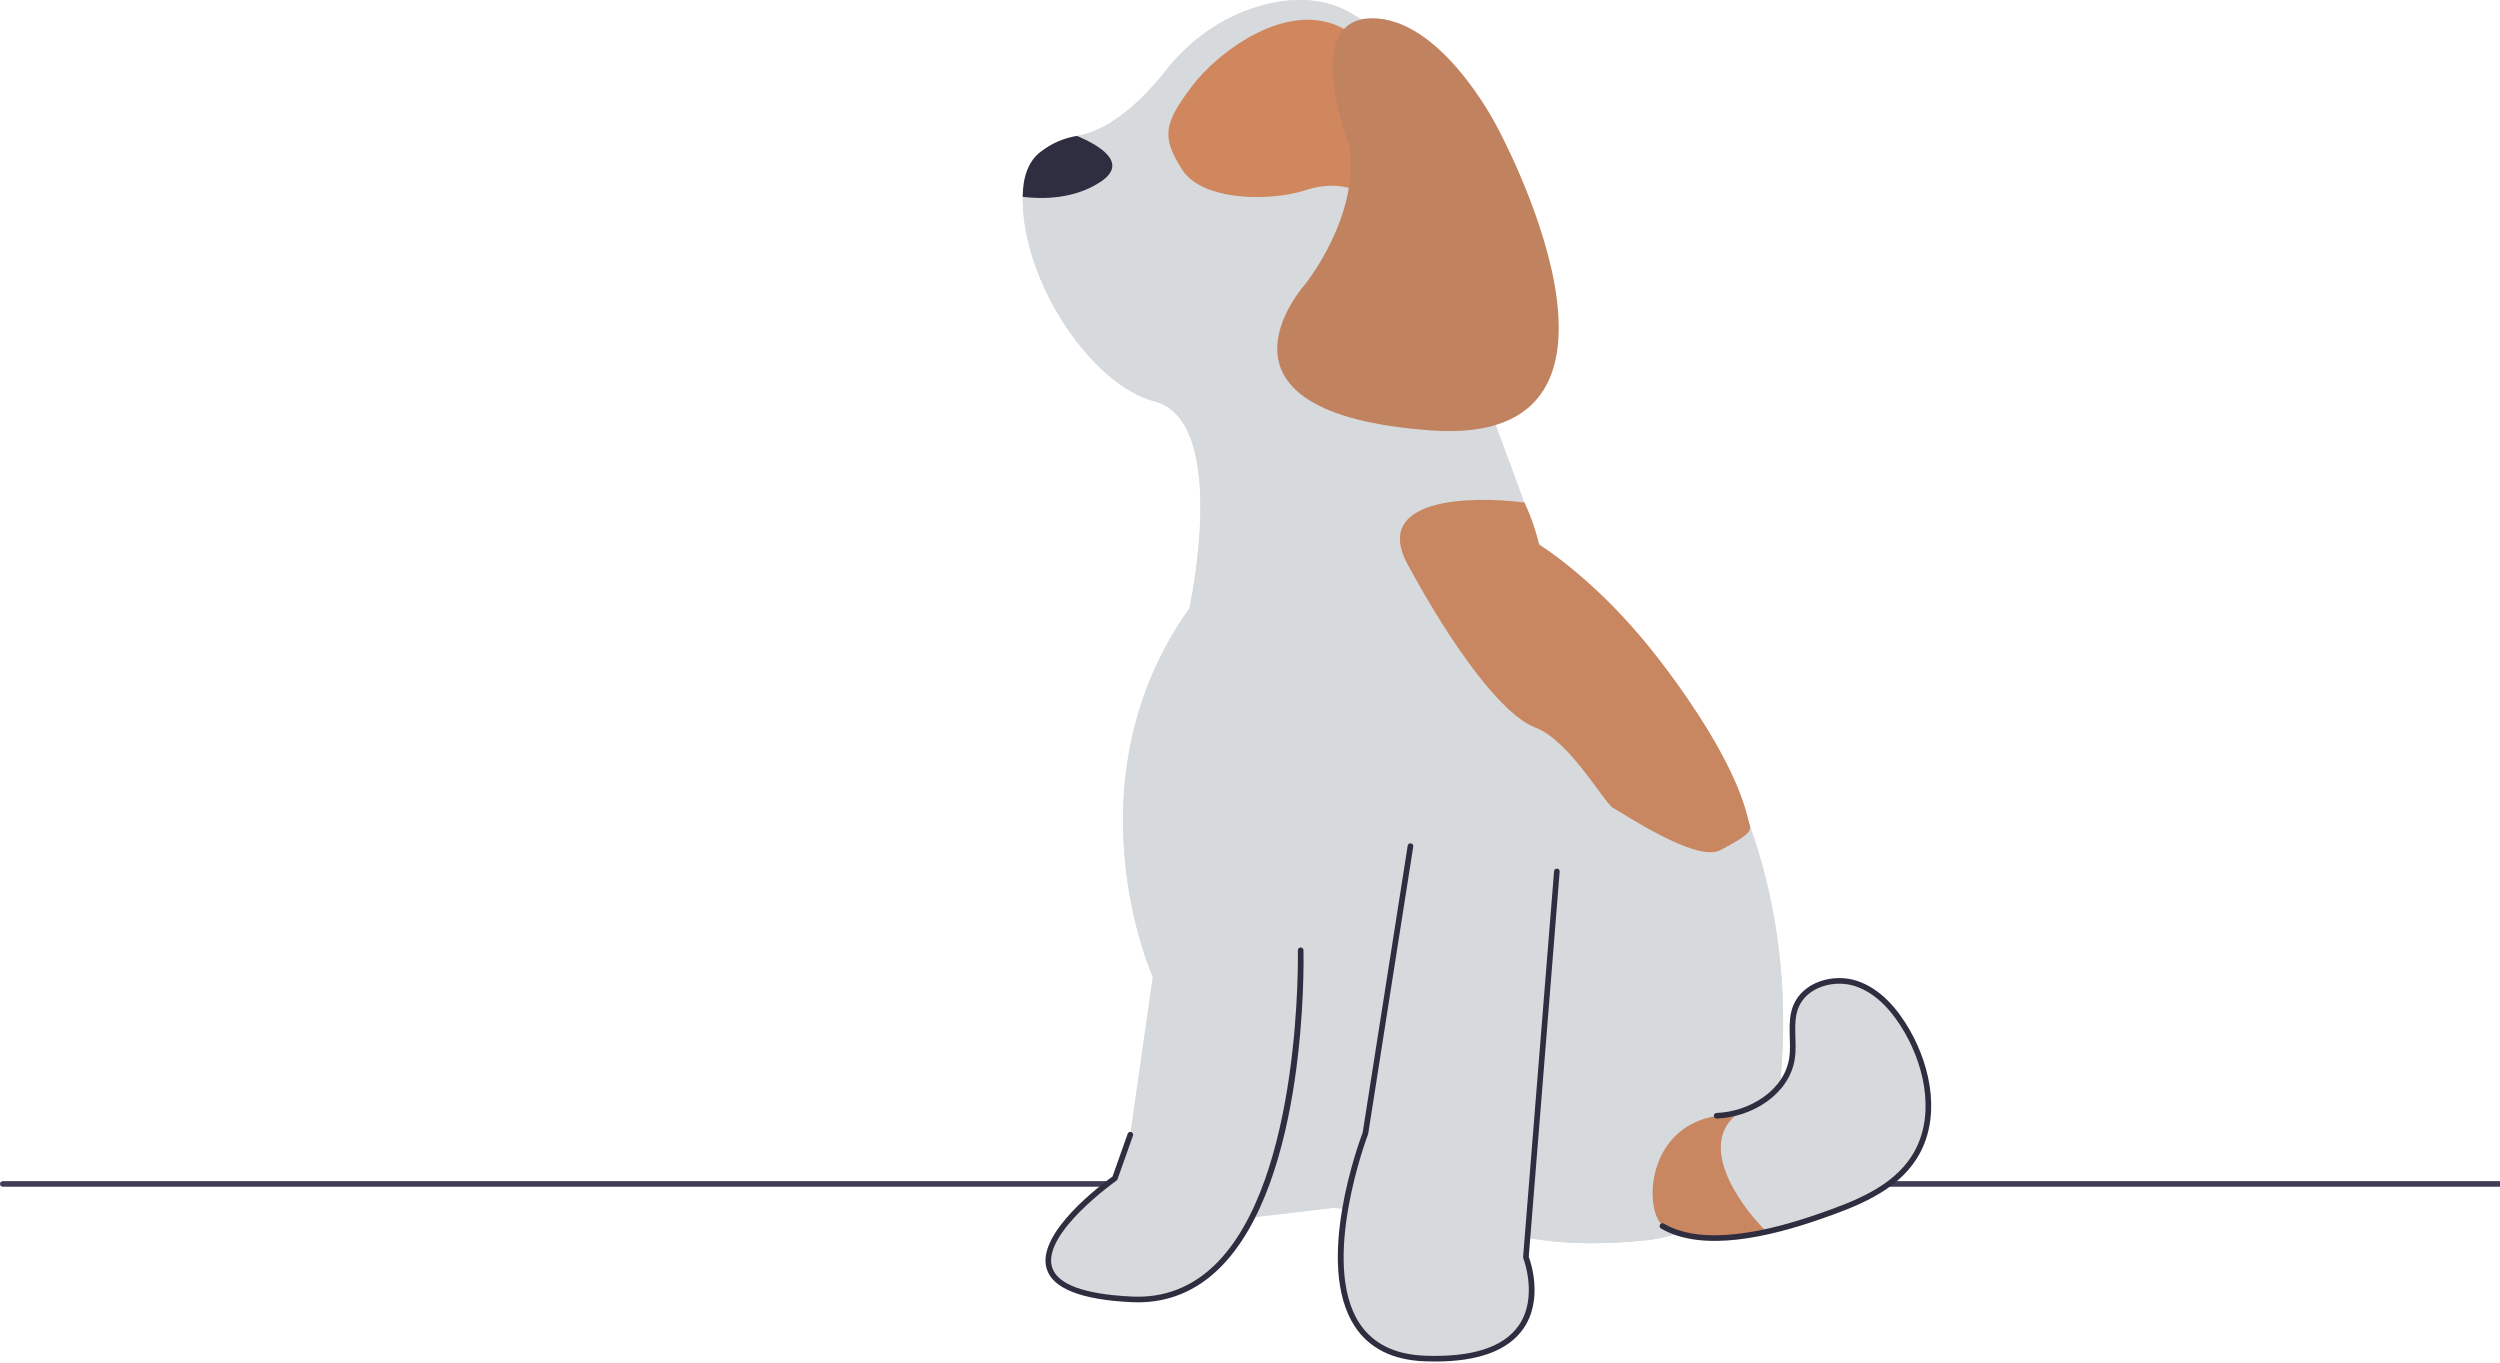 <svg width="888" height="484" viewBox="0 0 888 484" fill="none" xmlns="http://www.w3.org/2000/svg">
<g clip-path="url(#clip0_107_7)">
<path d="M1 421.535H888V419.535H1C0.448 419.535 0 419.983 0 420.535C0 421.087 0.448 421.535 1 421.535Z" fill="#3F3D56"/>
<path d="M406 438.535C411 462.535 439.5 433.035 439.5 433.035L473.5 429.035C473.5 429.035 495 429.535 509 440.535C523 451.535 532.5 437.035 532.5 437.035C548.273 442.292 567.597 442.271 584.333 440.587C608.449 438.161 627.779 419.547 631.093 395.537C649.79 260.095 547 193.535 547 193.535L517 112.535C517 112.535 526.5 89.035 529.5 68.035C532.5 47.035 510.5 27.035 483.5 7.035C471.687 -1.715 458.152 -1.086 446.663 2.39C433.774 6.289 422.531 14.308 414.223 24.906C407.341 33.686 395.536 46.121 382.56 48.275C378.07 49.015 373.64 50.795 369.5 54.035C365.22 57.385 363.33 62.975 363.27 69.925C362.95 100.285 388.02 136.835 410 142.535C437 149.535 422.5 216.035 422.5 216.035C378.5 278.035 409.5 347.035 409.5 347.035L401.5 403.035C401.5 403.035 401 414.535 406 438.535Z" fill="#D7DADD"/>
<path d="M406 438.535C411 462.535 439.5 433.035 439.5 433.035L473.5 429.035C473.5 429.035 495 429.535 509 440.535C523 451.535 532.5 437.035 532.5 437.035C548.273 442.292 567.597 442.271 584.333 440.587C608.449 438.161 627.779 419.547 631.093 395.537C649.79 260.095 547 193.535 547 193.535L517 112.535C517 112.535 526.5 89.035 529.5 68.035C532.5 47.035 510.5 27.035 483.5 7.035C471.687 -1.715 458.152 -1.086 446.663 2.39C433.774 6.289 422.531 14.308 414.223 24.906C407.341 33.686 395.536 46.121 382.56 48.275C378.07 49.015 373.64 50.795 369.5 54.035C365.22 57.385 363.33 62.975 363.27 69.925C362.95 100.285 388.02 136.835 410 142.535C437 149.535 422.5 216.035 422.5 216.035C378.5 278.035 409.5 347.035 409.5 347.035L401.5 403.035C401.5 403.035 401 414.535 406 438.535Z" fill="#D7DADD"/>
<path d="M500 200.5C487.2 176.9 522.167 176 541.5 178.5C544.176 184.329 545.773 189.247 546.579 193.366C554.653 198.525 571.899 211.529 589.5 234.5C619 273 620.5 290.5 621.5 293C622.5 295.5 619.5 297.5 611 302C602.5 306.5 576 288.5 573 287C570 285.5 557.5 263 545.5 258.5C533.5 254 516 230 500 200.5Z" fill="#C88661"/>
<path d="M462 337.535C462 337.535 465 464.535 402 461.535C339 458.535 396 418.535 396 418.535L401.5 403.035" fill="#D7DADD"/>
<path d="M553 309.535L542 446.535C542 446.535 557 484.535 506 482.535C455 480.535 485 402.535 485 402.535L501 300.535" fill="#D7DADD"/>
<path d="M363.27 69.925C370.45 70.785 381.69 70.745 391 64.535C400.97 57.885 390.62 51.685 382.56 48.275C378.07 49.015 373.64 50.795 369.5 54.035C365.22 57.385 363.33 62.975 363.27 69.925Z" fill="#2F2E41"/>
<path d="M423.563 30.393C433.665 17.093 463.759 -5.357 484.176 15.498C487.579 46.992 488.784 30.748 488.961 18.689L498 49.546L490.556 56.462L481.518 67.634C481.518 67.634 474.606 63.91 463.44 67.634C452.274 71.358 427.285 71.89 419.841 60.186C412.398 48.482 413.461 43.694 423.563 30.393Z" fill="#D0875E"/>
<path d="M479.298 51.944C479.298 51.944 461.849 7.127 486.841 6.5C511.833 5.873 531.573 44.71 531.573 44.71C531.573 44.71 594.301 159.053 508.36 152.887C422.418 146.721 463.486 101.076 463.486 101.076C463.486 101.076 483.088 76.977 479.298 51.944Z" fill="#C0825F"/>
<path d="M575.038 386.851C586.106 391.774 597.67 396.799 609.774 396.318C621.878 395.837 634.616 388.042 636.502 376.077C637.476 369.9 635.545 363.273 637.91 357.484C641.092 349.695 651.356 346.692 659.335 349.361C667.314 352.03 673.176 358.913 677.379 366.201C685.242 379.838 688.393 397.736 679.962 411.029C672.653 422.553 658.791 427.76 645.897 432.226C628.721 438.176 609.546 444.08 592.903 436.773C576.165 429.423 567.047 408.188 573.245 390.991" fill="#D7DADD"/>
<path d="M591.499 436C583.431 431.768 583.748 397.606 613.384 396L615.5 395.5L616 395H618C602.4 405.8 617.333 427.333 627 437V437.5L621 438.5L616.5 439L609.5 440L601.5 439L595.5 438L591.499 436Z" fill="#C88661"/>
<path d="M609.774 396.318C621.878 395.837 634.616 388.042 636.502 376.077C637.476 369.9 635.544 363.273 637.91 357.484C641.092 349.695 651.356 346.692 659.335 349.361C667.314 352.03 673.176 358.913 677.379 366.201C685.242 379.838 688.393 397.736 679.962 411.029C672.653 422.553 658.791 427.76 645.897 432.226C628.721 438.176 605 444 590.5 435.5" stroke="#2F2E41" stroke-width="2" stroke-miterlimit="3.869" stroke-linecap="round"/>
<path d="M404.162 462.587C403.431 462.587 402.695 462.569 401.952 462.534C383.964 461.677 373.8 457.647 371.744 450.555C368.04 437.776 392.184 420.034 395.163 417.902L400.558 402.701C400.742 402.179 401.313 401.908 401.834 402.092C402.354 402.277 402.627 402.848 402.442 403.369L396.942 418.869C396.873 419.065 396.744 419.234 396.574 419.353C396.311 419.539 370.197 438.038 373.666 449.999C375.458 456.179 385.007 459.724 402.048 460.536C413.396 461.082 423.345 457.265 431.599 449.207C462.551 418.991 461.02 338.369 461 337.558C460.987 337.006 461.424 336.548 461.977 336.535C462.499 336.536 462.986 336.96 463 337.511C463.079 340.857 464.572 419.809 432.997 450.636C424.869 458.572 415.177 462.587 404.162 462.587Z" fill="#2F2E41"/>
<path d="M509.795 483.611C508.548 483.611 507.271 483.586 505.961 483.534C494.671 483.091 486.357 478.933 481.25 471.175C466.647 448.994 482.889 405.269 484.028 402.276L500.012 300.38C500.098 299.834 500.605 299.466 501.155 299.547C501.7 299.632 502.073 300.144 501.988 300.69L485.988 402.69C485.977 402.759 485.959 402.828 485.934 402.894C485.759 403.346 468.682 448.45 482.922 470.078C487.654 477.264 495.432 481.12 506.039 481.536C522.691 482.185 533.892 478.632 539.337 470.967C546.461 460.939 541.124 447.041 541.069 446.901C541.014 446.759 540.991 446.606 541.003 446.455L552.003 309.455C552.047 308.905 552.52 308.504 553.08 308.538C553.631 308.583 554.041 309.064 553.997 309.615L543.015 446.39C543.741 448.351 548.297 461.795 540.976 472.114C535.559 479.75 525.077 483.611 509.795 483.611Z" fill="#2F2E41"/>
</g>
<defs>
<clipPath id="clip0_107_7">
<rect width="888" height="483.611" fill="white"/>
</clipPath>
</defs>
</svg>
